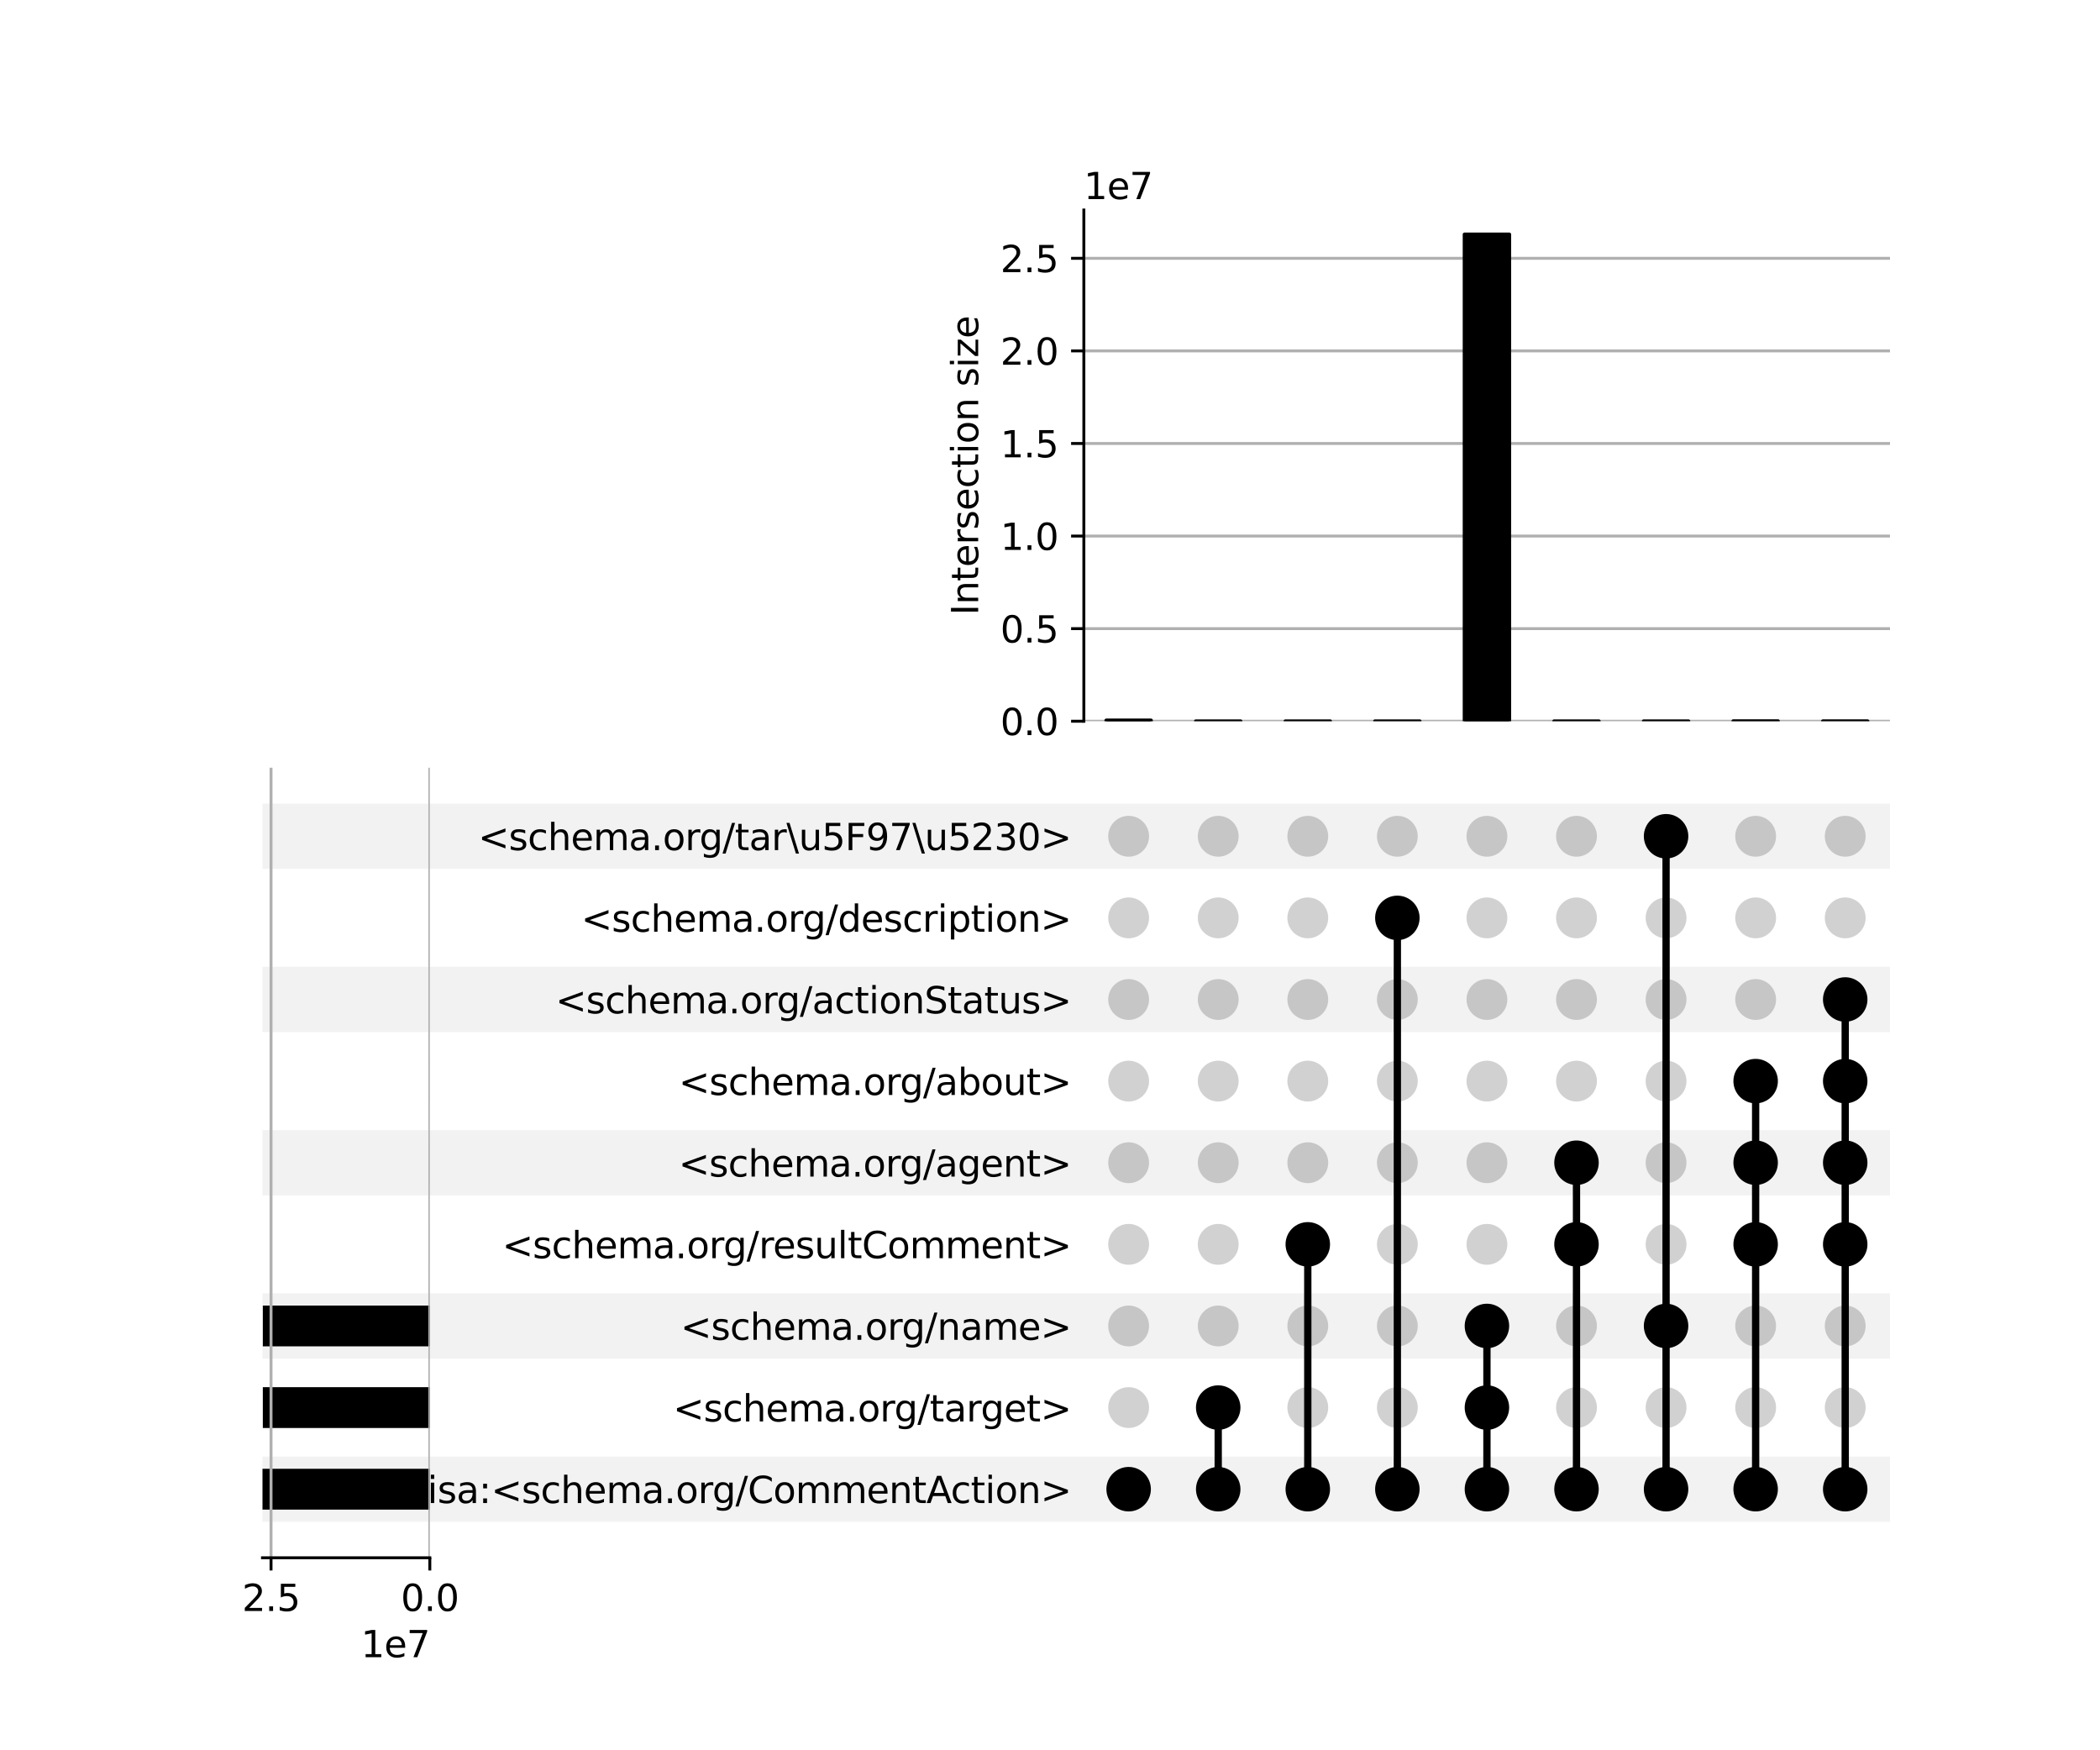 <?xml version="1.0" encoding="utf-8" standalone="no"?>
<!DOCTYPE svg PUBLIC "-//W3C//DTD SVG 1.1//EN"
  "http://www.w3.org/Graphics/SVG/1.1/DTD/svg11.dtd">
<svg xmlns:xlink="http://www.w3.org/1999/xlink" width="576pt" height="480pt" viewBox="0 0 576 480" xmlns="http://www.w3.org/2000/svg" version="1.1">
 <defs>
  <style type="text/css">*{stroke-linejoin: round; stroke-linecap: butt}</style>
 </defs>
 <g id="figure_1">
  <g id="patch_1">
   <path d="M 0 480 
L 576 480 
L 576 0 
L 0 0 
z
" style="fill: #ffffff"/>
  </g>
  <g id="axes_1">
   <g id="patch_2">
    <path d="M 72 417.352 
L 518.4 417.352 
L 518.4 399.446 
L 72 399.446 
z
" clip-path="url(#pc71309f0d3)" style="fill-opacity: 0.051"/>
   </g>
   <g id="patch_3">
    <path d="M 72 372.587 
L 518.4 372.587 
L 518.4 354.681 
L 72 354.681 
z
" clip-path="url(#pc71309f0d3)" style="fill-opacity: 0.051"/>
   </g>
   <g id="patch_4">
    <path d="M 72 327.822 
L 518.4 327.822 
L 518.4 309.916 
L 72 309.916 
z
" clip-path="url(#pc71309f0d3)" style="fill-opacity: 0.051"/>
   </g>
   <g id="patch_5">
    <path d="M 72 283.057 
L 518.4 283.057 
L 518.4 265.151 
L 72 265.151 
z
" clip-path="url(#pc71309f0d3)" style="fill-opacity: 0.051"/>
   </g>
   <g id="patch_6">
    <path d="M 72 238.292 
L 518.4 238.292 
L 518.4 220.386 
L 72 220.386 
z
" clip-path="url(#pc71309f0d3)" style="fill-opacity: 0.051"/>
   </g>
   <g id="matplotlib.axis_1"/>
   <g id="matplotlib.axis_2">
    <g id="ytick_1"/>
    <g id="ytick_2"/>
    <g id="ytick_3"/>
    <g id="ytick_4"/>
    <g id="ytick_5"/>
    <g id="ytick_6"/>
    <g id="ytick_7"/>
    <g id="ytick_8"/>
    <g id="ytick_9"/>
   </g>
  </g>
  <g id="axes_2">
   <g id="matplotlib.axis_3">
    <g id="ytick_10">
     <g id="line2d_1"/>
     <g id="text_1">
      <!-- isa:&lt;schema.org/CommentAction&gt; -->
      <g transform="translate(117.213 412.198) scale(0.1 -0.1)">
       <defs>
        <path id="DejaVuSans-69" d="M 603 3500 
L 1178 3500 
L 1178 0 
L 603 0 
L 603 3500 
z
M 603 4863 
L 1178 4863 
L 1178 4134 
L 603 4134 
L 603 4863 
z
" transform="scale(0.016)"/>
        <path id="DejaVuSans-73" d="M 2834 3397 
L 2834 2853 
Q 2591 2978 2328 3040 
Q 2066 3103 1784 3103 
Q 1356 3103 1142 2972 
Q 928 2841 928 2578 
Q 928 2378 1081 2264 
Q 1234 2150 1697 2047 
L 1894 2003 
Q 2506 1872 2764 1633 
Q 3022 1394 3022 966 
Q 3022 478 2636 193 
Q 2250 -91 1575 -91 
Q 1294 -91 989 -36 
Q 684 19 347 128 
L 347 722 
Q 666 556 975 473 
Q 1284 391 1588 391 
Q 1994 391 2212 530 
Q 2431 669 2431 922 
Q 2431 1156 2273 1281 
Q 2116 1406 1581 1522 
L 1381 1569 
Q 847 1681 609 1914 
Q 372 2147 372 2553 
Q 372 3047 722 3315 
Q 1072 3584 1716 3584 
Q 2034 3584 2315 3537 
Q 2597 3491 2834 3397 
z
" transform="scale(0.016)"/>
        <path id="DejaVuSans-61" d="M 2194 1759 
Q 1497 1759 1228 1600 
Q 959 1441 959 1056 
Q 959 750 1161 570 
Q 1363 391 1709 391 
Q 2188 391 2477 730 
Q 2766 1069 2766 1631 
L 2766 1759 
L 2194 1759 
z
M 3341 1997 
L 3341 0 
L 2766 0 
L 2766 531 
Q 2569 213 2275 61 
Q 1981 -91 1556 -91 
Q 1019 -91 701 211 
Q 384 513 384 1019 
Q 384 1609 779 1909 
Q 1175 2209 1959 2209 
L 2766 2209 
L 2766 2266 
Q 2766 2663 2505 2880 
Q 2244 3097 1772 3097 
Q 1472 3097 1187 3025 
Q 903 2953 641 2809 
L 641 3341 
Q 956 3463 1253 3523 
Q 1550 3584 1831 3584 
Q 2591 3584 2966 3190 
Q 3341 2797 3341 1997 
z
" transform="scale(0.016)"/>
        <path id="DejaVuSans-3a" d="M 750 794 
L 1409 794 
L 1409 0 
L 750 0 
L 750 794 
z
M 750 3309 
L 1409 3309 
L 1409 2516 
L 750 2516 
L 750 3309 
z
" transform="scale(0.016)"/>
        <path id="DejaVuSans-3c" d="M 4684 3150 
L 1459 2003 
L 4684 863 
L 4684 294 
L 678 1747 
L 678 2266 
L 4684 3719 
L 4684 3150 
z
" transform="scale(0.016)"/>
        <path id="DejaVuSans-63" d="M 3122 3366 
L 3122 2828 
Q 2878 2963 2633 3030 
Q 2388 3097 2138 3097 
Q 1578 3097 1268 2742 
Q 959 2388 959 1747 
Q 959 1106 1268 751 
Q 1578 397 2138 397 
Q 2388 397 2633 464 
Q 2878 531 3122 666 
L 3122 134 
Q 2881 22 2623 -34 
Q 2366 -91 2075 -91 
Q 1284 -91 818 406 
Q 353 903 353 1747 
Q 353 2603 823 3093 
Q 1294 3584 2113 3584 
Q 2378 3584 2631 3529 
Q 2884 3475 3122 3366 
z
" transform="scale(0.016)"/>
        <path id="DejaVuSans-68" d="M 3513 2113 
L 3513 0 
L 2938 0 
L 2938 2094 
Q 2938 2591 2744 2837 
Q 2550 3084 2163 3084 
Q 1697 3084 1428 2787 
Q 1159 2491 1159 1978 
L 1159 0 
L 581 0 
L 581 4863 
L 1159 4863 
L 1159 2956 
Q 1366 3272 1645 3428 
Q 1925 3584 2291 3584 
Q 2894 3584 3203 3211 
Q 3513 2838 3513 2113 
z
" transform="scale(0.016)"/>
        <path id="DejaVuSans-65" d="M 3597 1894 
L 3597 1613 
L 953 1613 
Q 991 1019 1311 708 
Q 1631 397 2203 397 
Q 2534 397 2845 478 
Q 3156 559 3463 722 
L 3463 178 
Q 3153 47 2828 -22 
Q 2503 -91 2169 -91 
Q 1331 -91 842 396 
Q 353 884 353 1716 
Q 353 2575 817 3079 
Q 1281 3584 2069 3584 
Q 2775 3584 3186 3129 
Q 3597 2675 3597 1894 
z
M 3022 2063 
Q 3016 2534 2758 2815 
Q 2500 3097 2075 3097 
Q 1594 3097 1305 2825 
Q 1016 2553 972 2059 
L 3022 2063 
z
" transform="scale(0.016)"/>
        <path id="DejaVuSans-6d" d="M 3328 2828 
Q 3544 3216 3844 3400 
Q 4144 3584 4550 3584 
Q 5097 3584 5394 3201 
Q 5691 2819 5691 2113 
L 5691 0 
L 5113 0 
L 5113 2094 
Q 5113 2597 4934 2840 
Q 4756 3084 4391 3084 
Q 3944 3084 3684 2787 
Q 3425 2491 3425 1978 
L 3425 0 
L 2847 0 
L 2847 2094 
Q 2847 2600 2669 2842 
Q 2491 3084 2119 3084 
Q 1678 3084 1418 2786 
Q 1159 2488 1159 1978 
L 1159 0 
L 581 0 
L 581 3500 
L 1159 3500 
L 1159 2956 
Q 1356 3278 1631 3431 
Q 1906 3584 2284 3584 
Q 2666 3584 2933 3390 
Q 3200 3197 3328 2828 
z
" transform="scale(0.016)"/>
        <path id="DejaVuSans-2e" d="M 684 794 
L 1344 794 
L 1344 0 
L 684 0 
L 684 794 
z
" transform="scale(0.016)"/>
        <path id="DejaVuSans-6f" d="M 1959 3097 
Q 1497 3097 1228 2736 
Q 959 2375 959 1747 
Q 959 1119 1226 758 
Q 1494 397 1959 397 
Q 2419 397 2687 759 
Q 2956 1122 2956 1747 
Q 2956 2369 2687 2733 
Q 2419 3097 1959 3097 
z
M 1959 3584 
Q 2709 3584 3137 3096 
Q 3566 2609 3566 1747 
Q 3566 888 3137 398 
Q 2709 -91 1959 -91 
Q 1206 -91 779 398 
Q 353 888 353 1747 
Q 353 2609 779 3096 
Q 1206 3584 1959 3584 
z
" transform="scale(0.016)"/>
        <path id="DejaVuSans-72" d="M 2631 2963 
Q 2534 3019 2420 3045 
Q 2306 3072 2169 3072 
Q 1681 3072 1420 2755 
Q 1159 2438 1159 1844 
L 1159 0 
L 581 0 
L 581 3500 
L 1159 3500 
L 1159 2956 
Q 1341 3275 1631 3429 
Q 1922 3584 2338 3584 
Q 2397 3584 2469 3576 
Q 2541 3569 2628 3553 
L 2631 2963 
z
" transform="scale(0.016)"/>
        <path id="DejaVuSans-67" d="M 2906 1791 
Q 2906 2416 2648 2759 
Q 2391 3103 1925 3103 
Q 1463 3103 1205 2759 
Q 947 2416 947 1791 
Q 947 1169 1205 825 
Q 1463 481 1925 481 
Q 2391 481 2648 825 
Q 2906 1169 2906 1791 
z
M 3481 434 
Q 3481 -459 3084 -895 
Q 2688 -1331 1869 -1331 
Q 1566 -1331 1297 -1286 
Q 1028 -1241 775 -1147 
L 775 -588 
Q 1028 -725 1275 -790 
Q 1522 -856 1778 -856 
Q 2344 -856 2625 -561 
Q 2906 -266 2906 331 
L 2906 616 
Q 2728 306 2450 153 
Q 2172 0 1784 0 
Q 1141 0 747 490 
Q 353 981 353 1791 
Q 353 2603 747 3093 
Q 1141 3584 1784 3584 
Q 2172 3584 2450 3431 
Q 2728 3278 2906 2969 
L 2906 3500 
L 3481 3500 
L 3481 434 
z
" transform="scale(0.016)"/>
        <path id="DejaVuSans-2f" d="M 1625 4666 
L 2156 4666 
L 531 -594 
L 0 -594 
L 1625 4666 
z
" transform="scale(0.016)"/>
        <path id="DejaVuSans-43" d="M 4122 4306 
L 4122 3641 
Q 3803 3938 3442 4084 
Q 3081 4231 2675 4231 
Q 1875 4231 1450 3742 
Q 1025 3253 1025 2328 
Q 1025 1406 1450 917 
Q 1875 428 2675 428 
Q 3081 428 3442 575 
Q 3803 722 4122 1019 
L 4122 359 
Q 3791 134 3420 21 
Q 3050 -91 2638 -91 
Q 1578 -91 968 557 
Q 359 1206 359 2328 
Q 359 3453 968 4101 
Q 1578 4750 2638 4750 
Q 3056 4750 3426 4639 
Q 3797 4528 4122 4306 
z
" transform="scale(0.016)"/>
        <path id="DejaVuSans-6e" d="M 3513 2113 
L 3513 0 
L 2938 0 
L 2938 2094 
Q 2938 2591 2744 2837 
Q 2550 3084 2163 3084 
Q 1697 3084 1428 2787 
Q 1159 2491 1159 1978 
L 1159 0 
L 581 0 
L 581 3500 
L 1159 3500 
L 1159 2956 
Q 1366 3272 1645 3428 
Q 1925 3584 2291 3584 
Q 2894 3584 3203 3211 
Q 3513 2838 3513 2113 
z
" transform="scale(0.016)"/>
        <path id="DejaVuSans-74" d="M 1172 4494 
L 1172 3500 
L 2356 3500 
L 2356 3053 
L 1172 3053 
L 1172 1153 
Q 1172 725 1289 603 
Q 1406 481 1766 481 
L 2356 481 
L 2356 0 
L 1766 0 
Q 1100 0 847 248 
Q 594 497 594 1153 
L 594 3053 
L 172 3053 
L 172 3500 
L 594 3500 
L 594 4494 
L 1172 4494 
z
" transform="scale(0.016)"/>
        <path id="DejaVuSans-41" d="M 2188 4044 
L 1331 1722 
L 3047 1722 
L 2188 4044 
z
M 1831 4666 
L 2547 4666 
L 4325 0 
L 3669 0 
L 3244 1197 
L 1141 1197 
L 716 0 
L 50 0 
L 1831 4666 
z
" transform="scale(0.016)"/>
        <path id="DejaVuSans-3e" d="M 678 3150 
L 678 3719 
L 4684 2266 
L 4684 1747 
L 678 294 
L 678 863 
L 3897 2003 
L 678 3150 
z
" transform="scale(0.016)"/>
       </defs>
       <use xlink:href="#DejaVuSans-69"/>
       <use xlink:href="#DejaVuSans-73" x="27.783"/>
       <use xlink:href="#DejaVuSans-61" x="79.883"/>
       <use xlink:href="#DejaVuSans-3a" x="141.162"/>
       <use xlink:href="#DejaVuSans-3c" x="174.854"/>
       <use xlink:href="#DejaVuSans-73" x="258.643"/>
       <use xlink:href="#DejaVuSans-63" x="310.742"/>
       <use xlink:href="#DejaVuSans-68" x="365.723"/>
       <use xlink:href="#DejaVuSans-65" x="429.102"/>
       <use xlink:href="#DejaVuSans-6d" x="490.625"/>
       <use xlink:href="#DejaVuSans-61" x="588.037"/>
       <use xlink:href="#DejaVuSans-2e" x="649.316"/>
       <use xlink:href="#DejaVuSans-6f" x="681.104"/>
       <use xlink:href="#DejaVuSans-72" x="742.285"/>
       <use xlink:href="#DejaVuSans-67" x="781.648"/>
       <use xlink:href="#DejaVuSans-2f" x="845.125"/>
       <use xlink:href="#DejaVuSans-43" x="878.816"/>
       <use xlink:href="#DejaVuSans-6f" x="948.641"/>
       <use xlink:href="#DejaVuSans-6d" x="1009.822"/>
       <use xlink:href="#DejaVuSans-6d" x="1107.234"/>
       <use xlink:href="#DejaVuSans-65" x="1204.646"/>
       <use xlink:href="#DejaVuSans-6e" x="1266.17"/>
       <use xlink:href="#DejaVuSans-74" x="1329.549"/>
       <use xlink:href="#DejaVuSans-41" x="1368.758"/>
       <use xlink:href="#DejaVuSans-63" x="1435.416"/>
       <use xlink:href="#DejaVuSans-74" x="1490.396"/>
       <use xlink:href="#DejaVuSans-69" x="1529.605"/>
       <use xlink:href="#DejaVuSans-6f" x="1557.389"/>
       <use xlink:href="#DejaVuSans-6e" x="1618.57"/>
       <use xlink:href="#DejaVuSans-3e" x="1681.949"/>
      </g>
     </g>
    </g>
    <g id="ytick_11">
     <g id="line2d_2"/>
     <g id="text_2">
      <!-- &lt;schema.org/target&gt; -->
      <g transform="translate(184.603 389.816) scale(0.1 -0.1)">
       <use xlink:href="#DejaVuSans-3c"/>
       <use xlink:href="#DejaVuSans-73" x="83.789"/>
       <use xlink:href="#DejaVuSans-63" x="135.889"/>
       <use xlink:href="#DejaVuSans-68" x="190.869"/>
       <use xlink:href="#DejaVuSans-65" x="254.248"/>
       <use xlink:href="#DejaVuSans-6d" x="315.771"/>
       <use xlink:href="#DejaVuSans-61" x="413.184"/>
       <use xlink:href="#DejaVuSans-2e" x="474.463"/>
       <use xlink:href="#DejaVuSans-6f" x="506.25"/>
       <use xlink:href="#DejaVuSans-72" x="567.432"/>
       <use xlink:href="#DejaVuSans-67" x="606.795"/>
       <use xlink:href="#DejaVuSans-2f" x="670.271"/>
       <use xlink:href="#DejaVuSans-74" x="703.963"/>
       <use xlink:href="#DejaVuSans-61" x="743.172"/>
       <use xlink:href="#DejaVuSans-72" x="804.451"/>
       <use xlink:href="#DejaVuSans-67" x="843.814"/>
       <use xlink:href="#DejaVuSans-65" x="907.291"/>
       <use xlink:href="#DejaVuSans-74" x="968.814"/>
       <use xlink:href="#DejaVuSans-3e" x="1008.023"/>
      </g>
     </g>
    </g>
    <g id="ytick_12">
     <g id="line2d_3"/>
     <g id="text_3">
      <!-- &lt;schema.org/name&gt; -->
      <g transform="translate(186.65 367.433) scale(0.1 -0.1)">
       <use xlink:href="#DejaVuSans-3c"/>
       <use xlink:href="#DejaVuSans-73" x="83.789"/>
       <use xlink:href="#DejaVuSans-63" x="135.889"/>
       <use xlink:href="#DejaVuSans-68" x="190.869"/>
       <use xlink:href="#DejaVuSans-65" x="254.248"/>
       <use xlink:href="#DejaVuSans-6d" x="315.771"/>
       <use xlink:href="#DejaVuSans-61" x="413.184"/>
       <use xlink:href="#DejaVuSans-2e" x="474.463"/>
       <use xlink:href="#DejaVuSans-6f" x="506.25"/>
       <use xlink:href="#DejaVuSans-72" x="567.432"/>
       <use xlink:href="#DejaVuSans-67" x="606.795"/>
       <use xlink:href="#DejaVuSans-2f" x="670.271"/>
       <use xlink:href="#DejaVuSans-6e" x="703.963"/>
       <use xlink:href="#DejaVuSans-61" x="767.342"/>
       <use xlink:href="#DejaVuSans-6d" x="828.621"/>
       <use xlink:href="#DejaVuSans-65" x="926.033"/>
       <use xlink:href="#DejaVuSans-3e" x="987.557"/>
      </g>
     </g>
    </g>
    <g id="ytick_13">
     <g id="line2d_4"/>
     <g id="text_4">
      <!-- &lt;schema.org/resultComment&gt; -->
      <g transform="translate(137.731 345.051) scale(0.1 -0.1)">
       <defs>
        <path id="DejaVuSans-75" d="M 544 1381 
L 544 3500 
L 1119 3500 
L 1119 1403 
Q 1119 906 1312 657 
Q 1506 409 1894 409 
Q 2359 409 2629 706 
Q 2900 1003 2900 1516 
L 2900 3500 
L 3475 3500 
L 3475 0 
L 2900 0 
L 2900 538 
Q 2691 219 2414 64 
Q 2138 -91 1772 -91 
Q 1169 -91 856 284 
Q 544 659 544 1381 
z
M 1991 3584 
L 1991 3584 
z
" transform="scale(0.016)"/>
        <path id="DejaVuSans-6c" d="M 603 4863 
L 1178 4863 
L 1178 0 
L 603 0 
L 603 4863 
z
" transform="scale(0.016)"/>
       </defs>
       <use xlink:href="#DejaVuSans-3c"/>
       <use xlink:href="#DejaVuSans-73" x="83.789"/>
       <use xlink:href="#DejaVuSans-63" x="135.889"/>
       <use xlink:href="#DejaVuSans-68" x="190.869"/>
       <use xlink:href="#DejaVuSans-65" x="254.248"/>
       <use xlink:href="#DejaVuSans-6d" x="315.771"/>
       <use xlink:href="#DejaVuSans-61" x="413.184"/>
       <use xlink:href="#DejaVuSans-2e" x="474.463"/>
       <use xlink:href="#DejaVuSans-6f" x="506.25"/>
       <use xlink:href="#DejaVuSans-72" x="567.432"/>
       <use xlink:href="#DejaVuSans-67" x="606.795"/>
       <use xlink:href="#DejaVuSans-2f" x="670.271"/>
       <use xlink:href="#DejaVuSans-72" x="703.963"/>
       <use xlink:href="#DejaVuSans-65" x="742.826"/>
       <use xlink:href="#DejaVuSans-73" x="804.35"/>
       <use xlink:href="#DejaVuSans-75" x="856.449"/>
       <use xlink:href="#DejaVuSans-6c" x="919.828"/>
       <use xlink:href="#DejaVuSans-74" x="947.611"/>
       <use xlink:href="#DejaVuSans-43" x="986.82"/>
       <use xlink:href="#DejaVuSans-6f" x="1056.645"/>
       <use xlink:href="#DejaVuSans-6d" x="1117.826"/>
       <use xlink:href="#DejaVuSans-6d" x="1215.238"/>
       <use xlink:href="#DejaVuSans-65" x="1312.65"/>
       <use xlink:href="#DejaVuSans-6e" x="1374.174"/>
       <use xlink:href="#DejaVuSans-74" x="1437.553"/>
       <use xlink:href="#DejaVuSans-3e" x="1476.762"/>
      </g>
     </g>
    </g>
    <g id="ytick_14">
     <g id="line2d_5"/>
     <g id="text_5">
      <!-- &lt;schema.org/agent&gt; -->
      <g transform="translate(186.122 322.668) scale(0.1 -0.1)">
       <use xlink:href="#DejaVuSans-3c"/>
       <use xlink:href="#DejaVuSans-73" x="83.789"/>
       <use xlink:href="#DejaVuSans-63" x="135.889"/>
       <use xlink:href="#DejaVuSans-68" x="190.869"/>
       <use xlink:href="#DejaVuSans-65" x="254.248"/>
       <use xlink:href="#DejaVuSans-6d" x="315.771"/>
       <use xlink:href="#DejaVuSans-61" x="413.184"/>
       <use xlink:href="#DejaVuSans-2e" x="474.463"/>
       <use xlink:href="#DejaVuSans-6f" x="506.25"/>
       <use xlink:href="#DejaVuSans-72" x="567.432"/>
       <use xlink:href="#DejaVuSans-67" x="606.795"/>
       <use xlink:href="#DejaVuSans-2f" x="670.271"/>
       <use xlink:href="#DejaVuSans-61" x="703.963"/>
       <use xlink:href="#DejaVuSans-67" x="765.242"/>
       <use xlink:href="#DejaVuSans-65" x="828.719"/>
       <use xlink:href="#DejaVuSans-6e" x="890.242"/>
       <use xlink:href="#DejaVuSans-74" x="953.621"/>
       <use xlink:href="#DejaVuSans-3e" x="992.83"/>
      </g>
     </g>
    </g>
    <g id="ytick_15">
     <g id="line2d_6"/>
     <g id="text_6">
      <!-- &lt;schema.org/about&gt; -->
      <g transform="translate(186.156 300.286) scale(0.1 -0.1)">
       <defs>
        <path id="DejaVuSans-62" d="M 3116 1747 
Q 3116 2381 2855 2742 
Q 2594 3103 2138 3103 
Q 1681 3103 1420 2742 
Q 1159 2381 1159 1747 
Q 1159 1113 1420 752 
Q 1681 391 2138 391 
Q 2594 391 2855 752 
Q 3116 1113 3116 1747 
z
M 1159 2969 
Q 1341 3281 1617 3432 
Q 1894 3584 2278 3584 
Q 2916 3584 3314 3078 
Q 3713 2572 3713 1747 
Q 3713 922 3314 415 
Q 2916 -91 2278 -91 
Q 1894 -91 1617 61 
Q 1341 213 1159 525 
L 1159 0 
L 581 0 
L 581 4863 
L 1159 4863 
L 1159 2969 
z
" transform="scale(0.016)"/>
       </defs>
       <use xlink:href="#DejaVuSans-3c"/>
       <use xlink:href="#DejaVuSans-73" x="83.789"/>
       <use xlink:href="#DejaVuSans-63" x="135.889"/>
       <use xlink:href="#DejaVuSans-68" x="190.869"/>
       <use xlink:href="#DejaVuSans-65" x="254.248"/>
       <use xlink:href="#DejaVuSans-6d" x="315.771"/>
       <use xlink:href="#DejaVuSans-61" x="413.184"/>
       <use xlink:href="#DejaVuSans-2e" x="474.463"/>
       <use xlink:href="#DejaVuSans-6f" x="506.25"/>
       <use xlink:href="#DejaVuSans-72" x="567.432"/>
       <use xlink:href="#DejaVuSans-67" x="606.795"/>
       <use xlink:href="#DejaVuSans-2f" x="670.271"/>
       <use xlink:href="#DejaVuSans-61" x="703.963"/>
       <use xlink:href="#DejaVuSans-62" x="765.242"/>
       <use xlink:href="#DejaVuSans-6f" x="828.719"/>
       <use xlink:href="#DejaVuSans-75" x="889.9"/>
       <use xlink:href="#DejaVuSans-74" x="953.279"/>
       <use xlink:href="#DejaVuSans-3e" x="992.488"/>
      </g>
     </g>
    </g>
    <g id="ytick_16">
     <g id="line2d_7"/>
     <g id="text_7">
      <!-- &lt;schema.org/actionStatus&gt; -->
      <g transform="translate(152.364 277.903) scale(0.1 -0.1)">
       <defs>
        <path id="DejaVuSans-53" d="M 3425 4513 
L 3425 3897 
Q 3066 4069 2747 4153 
Q 2428 4238 2131 4238 
Q 1616 4238 1336 4038 
Q 1056 3838 1056 3469 
Q 1056 3159 1242 3001 
Q 1428 2844 1947 2747 
L 2328 2669 
Q 3034 2534 3370 2195 
Q 3706 1856 3706 1288 
Q 3706 609 3251 259 
Q 2797 -91 1919 -91 
Q 1588 -91 1214 -16 
Q 841 59 441 206 
L 441 856 
Q 825 641 1194 531 
Q 1563 422 1919 422 
Q 2459 422 2753 634 
Q 3047 847 3047 1241 
Q 3047 1584 2836 1778 
Q 2625 1972 2144 2069 
L 1759 2144 
Q 1053 2284 737 2584 
Q 422 2884 422 3419 
Q 422 4038 858 4394 
Q 1294 4750 2059 4750 
Q 2388 4750 2728 4690 
Q 3069 4631 3425 4513 
z
" transform="scale(0.016)"/>
       </defs>
       <use xlink:href="#DejaVuSans-3c"/>
       <use xlink:href="#DejaVuSans-73" x="83.789"/>
       <use xlink:href="#DejaVuSans-63" x="135.889"/>
       <use xlink:href="#DejaVuSans-68" x="190.869"/>
       <use xlink:href="#DejaVuSans-65" x="254.248"/>
       <use xlink:href="#DejaVuSans-6d" x="315.771"/>
       <use xlink:href="#DejaVuSans-61" x="413.184"/>
       <use xlink:href="#DejaVuSans-2e" x="474.463"/>
       <use xlink:href="#DejaVuSans-6f" x="506.25"/>
       <use xlink:href="#DejaVuSans-72" x="567.432"/>
       <use xlink:href="#DejaVuSans-67" x="606.795"/>
       <use xlink:href="#DejaVuSans-2f" x="670.271"/>
       <use xlink:href="#DejaVuSans-61" x="703.963"/>
       <use xlink:href="#DejaVuSans-63" x="765.242"/>
       <use xlink:href="#DejaVuSans-74" x="820.223"/>
       <use xlink:href="#DejaVuSans-69" x="859.432"/>
       <use xlink:href="#DejaVuSans-6f" x="887.215"/>
       <use xlink:href="#DejaVuSans-6e" x="948.396"/>
       <use xlink:href="#DejaVuSans-53" x="1011.775"/>
       <use xlink:href="#DejaVuSans-74" x="1075.252"/>
       <use xlink:href="#DejaVuSans-61" x="1114.461"/>
       <use xlink:href="#DejaVuSans-74" x="1175.74"/>
       <use xlink:href="#DejaVuSans-75" x="1214.949"/>
       <use xlink:href="#DejaVuSans-73" x="1278.328"/>
       <use xlink:href="#DejaVuSans-3e" x="1330.428"/>
      </g>
     </g>
    </g>
    <g id="ytick_17">
     <g id="line2d_8"/>
     <g id="text_8">
      <!-- &lt;schema.org/description&gt; -->
      <g transform="translate(159.408 255.521) scale(0.1 -0.1)">
       <defs>
        <path id="DejaVuSans-64" d="M 2906 2969 
L 2906 4863 
L 3481 4863 
L 3481 0 
L 2906 0 
L 2906 525 
Q 2725 213 2448 61 
Q 2172 -91 1784 -91 
Q 1150 -91 751 415 
Q 353 922 353 1747 
Q 353 2572 751 3078 
Q 1150 3584 1784 3584 
Q 2172 3584 2448 3432 
Q 2725 3281 2906 2969 
z
M 947 1747 
Q 947 1113 1208 752 
Q 1469 391 1925 391 
Q 2381 391 2643 752 
Q 2906 1113 2906 1747 
Q 2906 2381 2643 2742 
Q 2381 3103 1925 3103 
Q 1469 3103 1208 2742 
Q 947 2381 947 1747 
z
" transform="scale(0.016)"/>
        <path id="DejaVuSans-70" d="M 1159 525 
L 1159 -1331 
L 581 -1331 
L 581 3500 
L 1159 3500 
L 1159 2969 
Q 1341 3281 1617 3432 
Q 1894 3584 2278 3584 
Q 2916 3584 3314 3078 
Q 3713 2572 3713 1747 
Q 3713 922 3314 415 
Q 2916 -91 2278 -91 
Q 1894 -91 1617 61 
Q 1341 213 1159 525 
z
M 3116 1747 
Q 3116 2381 2855 2742 
Q 2594 3103 2138 3103 
Q 1681 3103 1420 2742 
Q 1159 2381 1159 1747 
Q 1159 1113 1420 752 
Q 1681 391 2138 391 
Q 2594 391 2855 752 
Q 3116 1113 3116 1747 
z
" transform="scale(0.016)"/>
       </defs>
       <use xlink:href="#DejaVuSans-3c"/>
       <use xlink:href="#DejaVuSans-73" x="83.789"/>
       <use xlink:href="#DejaVuSans-63" x="135.889"/>
       <use xlink:href="#DejaVuSans-68" x="190.869"/>
       <use xlink:href="#DejaVuSans-65" x="254.248"/>
       <use xlink:href="#DejaVuSans-6d" x="315.771"/>
       <use xlink:href="#DejaVuSans-61" x="413.184"/>
       <use xlink:href="#DejaVuSans-2e" x="474.463"/>
       <use xlink:href="#DejaVuSans-6f" x="506.25"/>
       <use xlink:href="#DejaVuSans-72" x="567.432"/>
       <use xlink:href="#DejaVuSans-67" x="606.795"/>
       <use xlink:href="#DejaVuSans-2f" x="670.271"/>
       <use xlink:href="#DejaVuSans-64" x="703.963"/>
       <use xlink:href="#DejaVuSans-65" x="767.439"/>
       <use xlink:href="#DejaVuSans-73" x="828.963"/>
       <use xlink:href="#DejaVuSans-63" x="881.062"/>
       <use xlink:href="#DejaVuSans-72" x="936.043"/>
       <use xlink:href="#DejaVuSans-69" x="977.156"/>
       <use xlink:href="#DejaVuSans-70" x="1004.939"/>
       <use xlink:href="#DejaVuSans-74" x="1068.416"/>
       <use xlink:href="#DejaVuSans-69" x="1107.625"/>
       <use xlink:href="#DejaVuSans-6f" x="1135.408"/>
       <use xlink:href="#DejaVuSans-6e" x="1196.59"/>
       <use xlink:href="#DejaVuSans-3e" x="1259.969"/>
      </g>
     </g>
    </g>
    <g id="ytick_18">
     <g id="line2d_9"/>
     <g id="text_9">
      <!-- &lt;schema.org/tar\u5F97\u5230&gt; -->
      <g transform="translate(131.148 233.138) scale(0.1 -0.1)">
       <defs>
        <path id="DejaVuSans-5c" d="M 531 4666 
L 2156 -594 
L 1625 -594 
L 0 4666 
L 531 4666 
z
" transform="scale(0.016)"/>
        <path id="DejaVuSans-35" d="M 691 4666 
L 3169 4666 
L 3169 4134 
L 1269 4134 
L 1269 2991 
Q 1406 3038 1543 3061 
Q 1681 3084 1819 3084 
Q 2600 3084 3056 2656 
Q 3513 2228 3513 1497 
Q 3513 744 3044 326 
Q 2575 -91 1722 -91 
Q 1428 -91 1123 -41 
Q 819 9 494 109 
L 494 744 
Q 775 591 1075 516 
Q 1375 441 1709 441 
Q 2250 441 2565 725 
Q 2881 1009 2881 1497 
Q 2881 1984 2565 2268 
Q 2250 2553 1709 2553 
Q 1456 2553 1204 2497 
Q 953 2441 691 2322 
L 691 4666 
z
" transform="scale(0.016)"/>
        <path id="DejaVuSans-46" d="M 628 4666 
L 3309 4666 
L 3309 4134 
L 1259 4134 
L 1259 2759 
L 3109 2759 
L 3109 2228 
L 1259 2228 
L 1259 0 
L 628 0 
L 628 4666 
z
" transform="scale(0.016)"/>
        <path id="DejaVuSans-39" d="M 703 97 
L 703 672 
Q 941 559 1184 500 
Q 1428 441 1663 441 
Q 2288 441 2617 861 
Q 2947 1281 2994 2138 
Q 2813 1869 2534 1725 
Q 2256 1581 1919 1581 
Q 1219 1581 811 2004 
Q 403 2428 403 3163 
Q 403 3881 828 4315 
Q 1253 4750 1959 4750 
Q 2769 4750 3195 4129 
Q 3622 3509 3622 2328 
Q 3622 1225 3098 567 
Q 2575 -91 1691 -91 
Q 1453 -91 1209 -44 
Q 966 3 703 97 
z
M 1959 2075 
Q 2384 2075 2632 2365 
Q 2881 2656 2881 3163 
Q 2881 3666 2632 3958 
Q 2384 4250 1959 4250 
Q 1534 4250 1286 3958 
Q 1038 3666 1038 3163 
Q 1038 2656 1286 2365 
Q 1534 2075 1959 2075 
z
" transform="scale(0.016)"/>
        <path id="DejaVuSans-37" d="M 525 4666 
L 3525 4666 
L 3525 4397 
L 1831 0 
L 1172 0 
L 2766 4134 
L 525 4134 
L 525 4666 
z
" transform="scale(0.016)"/>
        <path id="DejaVuSans-32" d="M 1228 531 
L 3431 531 
L 3431 0 
L 469 0 
L 469 531 
Q 828 903 1448 1529 
Q 2069 2156 2228 2338 
Q 2531 2678 2651 2914 
Q 2772 3150 2772 3378 
Q 2772 3750 2511 3984 
Q 2250 4219 1831 4219 
Q 1534 4219 1204 4116 
Q 875 4013 500 3803 
L 500 4441 
Q 881 4594 1212 4672 
Q 1544 4750 1819 4750 
Q 2544 4750 2975 4387 
Q 3406 4025 3406 3419 
Q 3406 3131 3298 2873 
Q 3191 2616 2906 2266 
Q 2828 2175 2409 1742 
Q 1991 1309 1228 531 
z
" transform="scale(0.016)"/>
        <path id="DejaVuSans-33" d="M 2597 2516 
Q 3050 2419 3304 2112 
Q 3559 1806 3559 1356 
Q 3559 666 3084 287 
Q 2609 -91 1734 -91 
Q 1441 -91 1130 -33 
Q 819 25 488 141 
L 488 750 
Q 750 597 1062 519 
Q 1375 441 1716 441 
Q 2309 441 2620 675 
Q 2931 909 2931 1356 
Q 2931 1769 2642 2001 
Q 2353 2234 1838 2234 
L 1294 2234 
L 1294 2753 
L 1863 2753 
Q 2328 2753 2575 2939 
Q 2822 3125 2822 3475 
Q 2822 3834 2567 4026 
Q 2313 4219 1838 4219 
Q 1578 4219 1281 4162 
Q 984 4106 628 3988 
L 628 4550 
Q 988 4650 1302 4700 
Q 1616 4750 1894 4750 
Q 2613 4750 3031 4423 
Q 3450 4097 3450 3541 
Q 3450 3153 3228 2886 
Q 3006 2619 2597 2516 
z
" transform="scale(0.016)"/>
        <path id="DejaVuSans-30" d="M 2034 4250 
Q 1547 4250 1301 3770 
Q 1056 3291 1056 2328 
Q 1056 1369 1301 889 
Q 1547 409 2034 409 
Q 2525 409 2770 889 
Q 3016 1369 3016 2328 
Q 3016 3291 2770 3770 
Q 2525 4250 2034 4250 
z
M 2034 4750 
Q 2819 4750 3233 4129 
Q 3647 3509 3647 2328 
Q 3647 1150 3233 529 
Q 2819 -91 2034 -91 
Q 1250 -91 836 529 
Q 422 1150 422 2328 
Q 422 3509 836 4129 
Q 1250 4750 2034 4750 
z
" transform="scale(0.016)"/>
       </defs>
       <use xlink:href="#DejaVuSans-3c"/>
       <use xlink:href="#DejaVuSans-73" x="83.789"/>
       <use xlink:href="#DejaVuSans-63" x="135.889"/>
       <use xlink:href="#DejaVuSans-68" x="190.869"/>
       <use xlink:href="#DejaVuSans-65" x="254.248"/>
       <use xlink:href="#DejaVuSans-6d" x="315.771"/>
       <use xlink:href="#DejaVuSans-61" x="413.184"/>
       <use xlink:href="#DejaVuSans-2e" x="474.463"/>
       <use xlink:href="#DejaVuSans-6f" x="506.25"/>
       <use xlink:href="#DejaVuSans-72" x="567.432"/>
       <use xlink:href="#DejaVuSans-67" x="606.795"/>
       <use xlink:href="#DejaVuSans-2f" x="670.271"/>
       <use xlink:href="#DejaVuSans-74" x="703.963"/>
       <use xlink:href="#DejaVuSans-61" x="743.172"/>
       <use xlink:href="#DejaVuSans-72" x="804.451"/>
       <use xlink:href="#DejaVuSans-5c" x="845.564"/>
       <use xlink:href="#DejaVuSans-75" x="879.256"/>
       <use xlink:href="#DejaVuSans-35" x="942.635"/>
       <use xlink:href="#DejaVuSans-46" x="1006.258"/>
       <use xlink:href="#DejaVuSans-39" x="1063.777"/>
       <use xlink:href="#DejaVuSans-37" x="1127.4"/>
       <use xlink:href="#DejaVuSans-5c" x="1191.023"/>
       <use xlink:href="#DejaVuSans-75" x="1224.715"/>
       <use xlink:href="#DejaVuSans-35" x="1288.094"/>
       <use xlink:href="#DejaVuSans-32" x="1351.717"/>
       <use xlink:href="#DejaVuSans-33" x="1415.34"/>
       <use xlink:href="#DejaVuSans-30" x="1478.963"/>
       <use xlink:href="#DejaVuSans-3e" x="1542.586"/>
      </g>
     </g>
    </g>
   </g>
   <g id="LineCollection_1">
    <path d="M 309.57 408.399 
L 309.57 408.399 
" clip-path="url(#p9d427395bb)" style="fill: none; stroke: #000000; stroke-width: 2"/>
    <path d="M 334.138 408.399 
L 334.138 386.016 
" clip-path="url(#p9d427395bb)" style="fill: none; stroke: #000000; stroke-width: 2"/>
    <path d="M 358.707 408.399 
L 358.707 341.251 
" clip-path="url(#p9d427395bb)" style="fill: none; stroke: #000000; stroke-width: 2"/>
    <path d="M 383.275 408.399 
L 383.275 251.722 
" clip-path="url(#p9d427395bb)" style="fill: none; stroke: #000000; stroke-width: 2"/>
    <path d="M 407.843 408.399 
L 407.843 363.634 
" clip-path="url(#p9d427395bb)" style="fill: none; stroke: #000000; stroke-width: 2"/>
    <path d="M 432.411 408.399 
L 432.411 318.869 
" clip-path="url(#p9d427395bb)" style="fill: none; stroke: #000000; stroke-width: 2"/>
    <path d="M 456.979 408.399 
L 456.979 229.339 
" clip-path="url(#p9d427395bb)" style="fill: none; stroke: #000000; stroke-width: 2"/>
    <path d="M 481.548 408.399 
L 481.548 296.487 
" clip-path="url(#p9d427395bb)" style="fill: none; stroke: #000000; stroke-width: 2"/>
    <path d="M 506.116 408.399 
L 506.116 274.104 
" clip-path="url(#p9d427395bb)" style="fill: none; stroke: #000000; stroke-width: 2"/>
   </g>
   <g id="PathCollection_1">
    <defs>
     <path id="C0_0_062785a9ba" d="M 0 5.6 
C 1.485 5.6 2.91 5.01 3.96 3.96 
C 5.01 2.91 5.6 1.485 5.6 -0 
C 5.6 -1.485 5.01 -2.91 3.96 -3.96 
C 2.91 -5.01 1.485 -5.6 0 -5.6 
C -1.485 -5.6 -2.91 -5.01 -3.96 -3.96 
C -5.01 -2.91 -5.6 -1.485 -5.6 0 
C -5.6 1.485 -5.01 2.91 -3.96 3.96 
C -2.91 5.01 -1.485 5.6 0 5.6 
z
"/>
    </defs>
    <g clip-path="url(#p9d427395bb)">
     <use xlink:href="#C0_0_062785a9ba" x="309.57" y="408.399" style="stroke: #000000"/>
    </g>
    <g clip-path="url(#p9d427395bb)">
     <use xlink:href="#C0_0_062785a9ba" x="309.57" y="386.016" style="fill-opacity: 0.18"/>
    </g>
    <g clip-path="url(#p9d427395bb)">
     <use xlink:href="#C0_0_062785a9ba" x="309.57" y="363.634" style="fill-opacity: 0.18"/>
    </g>
    <g clip-path="url(#p9d427395bb)">
     <use xlink:href="#C0_0_062785a9ba" x="309.57" y="341.251" style="fill-opacity: 0.18"/>
    </g>
    <g clip-path="url(#p9d427395bb)">
     <use xlink:href="#C0_0_062785a9ba" x="309.57" y="318.869" style="fill-opacity: 0.18"/>
    </g>
    <g clip-path="url(#p9d427395bb)">
     <use xlink:href="#C0_0_062785a9ba" x="309.57" y="296.487" style="fill-opacity: 0.18"/>
    </g>
    <g clip-path="url(#p9d427395bb)">
     <use xlink:href="#C0_0_062785a9ba" x="309.57" y="274.104" style="fill-opacity: 0.18"/>
    </g>
    <g clip-path="url(#p9d427395bb)">
     <use xlink:href="#C0_0_062785a9ba" x="309.57" y="251.722" style="fill-opacity: 0.18"/>
    </g>
    <g clip-path="url(#p9d427395bb)">
     <use xlink:href="#C0_0_062785a9ba" x="309.57" y="229.339" style="fill-opacity: 0.18"/>
    </g>
    <g clip-path="url(#p9d427395bb)">
     <use xlink:href="#C0_0_062785a9ba" x="334.138" y="408.399" style="stroke: #000000"/>
    </g>
    <g clip-path="url(#p9d427395bb)">
     <use xlink:href="#C0_0_062785a9ba" x="334.138" y="386.016" style="stroke: #000000"/>
    </g>
    <g clip-path="url(#p9d427395bb)">
     <use xlink:href="#C0_0_062785a9ba" x="334.138" y="363.634" style="fill-opacity: 0.18"/>
    </g>
    <g clip-path="url(#p9d427395bb)">
     <use xlink:href="#C0_0_062785a9ba" x="334.138" y="341.251" style="fill-opacity: 0.18"/>
    </g>
    <g clip-path="url(#p9d427395bb)">
     <use xlink:href="#C0_0_062785a9ba" x="334.138" y="318.869" style="fill-opacity: 0.18"/>
    </g>
    <g clip-path="url(#p9d427395bb)">
     <use xlink:href="#C0_0_062785a9ba" x="334.138" y="296.487" style="fill-opacity: 0.18"/>
    </g>
    <g clip-path="url(#p9d427395bb)">
     <use xlink:href="#C0_0_062785a9ba" x="334.138" y="274.104" style="fill-opacity: 0.18"/>
    </g>
    <g clip-path="url(#p9d427395bb)">
     <use xlink:href="#C0_0_062785a9ba" x="334.138" y="251.722" style="fill-opacity: 0.18"/>
    </g>
    <g clip-path="url(#p9d427395bb)">
     <use xlink:href="#C0_0_062785a9ba" x="334.138" y="229.339" style="fill-opacity: 0.18"/>
    </g>
    <g clip-path="url(#p9d427395bb)">
     <use xlink:href="#C0_0_062785a9ba" x="358.707" y="408.399" style="stroke: #000000"/>
    </g>
    <g clip-path="url(#p9d427395bb)">
     <use xlink:href="#C0_0_062785a9ba" x="358.707" y="386.016" style="fill-opacity: 0.18"/>
    </g>
    <g clip-path="url(#p9d427395bb)">
     <use xlink:href="#C0_0_062785a9ba" x="358.707" y="363.634" style="fill-opacity: 0.18"/>
    </g>
    <g clip-path="url(#p9d427395bb)">
     <use xlink:href="#C0_0_062785a9ba" x="358.707" y="341.251" style="stroke: #000000"/>
    </g>
    <g clip-path="url(#p9d427395bb)">
     <use xlink:href="#C0_0_062785a9ba" x="358.707" y="318.869" style="fill-opacity: 0.18"/>
    </g>
    <g clip-path="url(#p9d427395bb)">
     <use xlink:href="#C0_0_062785a9ba" x="358.707" y="296.487" style="fill-opacity: 0.18"/>
    </g>
    <g clip-path="url(#p9d427395bb)">
     <use xlink:href="#C0_0_062785a9ba" x="358.707" y="274.104" style="fill-opacity: 0.18"/>
    </g>
    <g clip-path="url(#p9d427395bb)">
     <use xlink:href="#C0_0_062785a9ba" x="358.707" y="251.722" style="fill-opacity: 0.18"/>
    </g>
    <g clip-path="url(#p9d427395bb)">
     <use xlink:href="#C0_0_062785a9ba" x="358.707" y="229.339" style="fill-opacity: 0.18"/>
    </g>
    <g clip-path="url(#p9d427395bb)">
     <use xlink:href="#C0_0_062785a9ba" x="383.275" y="408.399" style="stroke: #000000"/>
    </g>
    <g clip-path="url(#p9d427395bb)">
     <use xlink:href="#C0_0_062785a9ba" x="383.275" y="386.016" style="fill-opacity: 0.18"/>
    </g>
    <g clip-path="url(#p9d427395bb)">
     <use xlink:href="#C0_0_062785a9ba" x="383.275" y="363.634" style="fill-opacity: 0.18"/>
    </g>
    <g clip-path="url(#p9d427395bb)">
     <use xlink:href="#C0_0_062785a9ba" x="383.275" y="341.251" style="fill-opacity: 0.18"/>
    </g>
    <g clip-path="url(#p9d427395bb)">
     <use xlink:href="#C0_0_062785a9ba" x="383.275" y="318.869" style="fill-opacity: 0.18"/>
    </g>
    <g clip-path="url(#p9d427395bb)">
     <use xlink:href="#C0_0_062785a9ba" x="383.275" y="296.487" style="fill-opacity: 0.18"/>
    </g>
    <g clip-path="url(#p9d427395bb)">
     <use xlink:href="#C0_0_062785a9ba" x="383.275" y="274.104" style="fill-opacity: 0.18"/>
    </g>
    <g clip-path="url(#p9d427395bb)">
     <use xlink:href="#C0_0_062785a9ba" x="383.275" y="251.722" style="stroke: #000000"/>
    </g>
    <g clip-path="url(#p9d427395bb)">
     <use xlink:href="#C0_0_062785a9ba" x="383.275" y="229.339" style="fill-opacity: 0.18"/>
    </g>
    <g clip-path="url(#p9d427395bb)">
     <use xlink:href="#C0_0_062785a9ba" x="407.843" y="408.399" style="stroke: #000000"/>
    </g>
    <g clip-path="url(#p9d427395bb)">
     <use xlink:href="#C0_0_062785a9ba" x="407.843" y="386.016" style="stroke: #000000"/>
    </g>
    <g clip-path="url(#p9d427395bb)">
     <use xlink:href="#C0_0_062785a9ba" x="407.843" y="363.634" style="stroke: #000000"/>
    </g>
    <g clip-path="url(#p9d427395bb)">
     <use xlink:href="#C0_0_062785a9ba" x="407.843" y="341.251" style="fill-opacity: 0.18"/>
    </g>
    <g clip-path="url(#p9d427395bb)">
     <use xlink:href="#C0_0_062785a9ba" x="407.843" y="318.869" style="fill-opacity: 0.18"/>
    </g>
    <g clip-path="url(#p9d427395bb)">
     <use xlink:href="#C0_0_062785a9ba" x="407.843" y="296.487" style="fill-opacity: 0.18"/>
    </g>
    <g clip-path="url(#p9d427395bb)">
     <use xlink:href="#C0_0_062785a9ba" x="407.843" y="274.104" style="fill-opacity: 0.18"/>
    </g>
    <g clip-path="url(#p9d427395bb)">
     <use xlink:href="#C0_0_062785a9ba" x="407.843" y="251.722" style="fill-opacity: 0.18"/>
    </g>
    <g clip-path="url(#p9d427395bb)">
     <use xlink:href="#C0_0_062785a9ba" x="407.843" y="229.339" style="fill-opacity: 0.18"/>
    </g>
    <g clip-path="url(#p9d427395bb)">
     <use xlink:href="#C0_0_062785a9ba" x="432.411" y="408.399" style="stroke: #000000"/>
    </g>
    <g clip-path="url(#p9d427395bb)">
     <use xlink:href="#C0_0_062785a9ba" x="432.411" y="386.016" style="fill-opacity: 0.18"/>
    </g>
    <g clip-path="url(#p9d427395bb)">
     <use xlink:href="#C0_0_062785a9ba" x="432.411" y="363.634" style="fill-opacity: 0.18"/>
    </g>
    <g clip-path="url(#p9d427395bb)">
     <use xlink:href="#C0_0_062785a9ba" x="432.411" y="341.251" style="stroke: #000000"/>
    </g>
    <g clip-path="url(#p9d427395bb)">
     <use xlink:href="#C0_0_062785a9ba" x="432.411" y="318.869" style="stroke: #000000"/>
    </g>
    <g clip-path="url(#p9d427395bb)">
     <use xlink:href="#C0_0_062785a9ba" x="432.411" y="296.487" style="fill-opacity: 0.18"/>
    </g>
    <g clip-path="url(#p9d427395bb)">
     <use xlink:href="#C0_0_062785a9ba" x="432.411" y="274.104" style="fill-opacity: 0.18"/>
    </g>
    <g clip-path="url(#p9d427395bb)">
     <use xlink:href="#C0_0_062785a9ba" x="432.411" y="251.722" style="fill-opacity: 0.18"/>
    </g>
    <g clip-path="url(#p9d427395bb)">
     <use xlink:href="#C0_0_062785a9ba" x="432.411" y="229.339" style="fill-opacity: 0.18"/>
    </g>
    <g clip-path="url(#p9d427395bb)">
     <use xlink:href="#C0_0_062785a9ba" x="456.979" y="408.399" style="stroke: #000000"/>
    </g>
    <g clip-path="url(#p9d427395bb)">
     <use xlink:href="#C0_0_062785a9ba" x="456.979" y="386.016" style="fill-opacity: 0.18"/>
    </g>
    <g clip-path="url(#p9d427395bb)">
     <use xlink:href="#C0_0_062785a9ba" x="456.979" y="363.634" style="stroke: #000000"/>
    </g>
    <g clip-path="url(#p9d427395bb)">
     <use xlink:href="#C0_0_062785a9ba" x="456.979" y="341.251" style="fill-opacity: 0.18"/>
    </g>
    <g clip-path="url(#p9d427395bb)">
     <use xlink:href="#C0_0_062785a9ba" x="456.979" y="318.869" style="fill-opacity: 0.18"/>
    </g>
    <g clip-path="url(#p9d427395bb)">
     <use xlink:href="#C0_0_062785a9ba" x="456.979" y="296.487" style="fill-opacity: 0.18"/>
    </g>
    <g clip-path="url(#p9d427395bb)">
     <use xlink:href="#C0_0_062785a9ba" x="456.979" y="274.104" style="fill-opacity: 0.18"/>
    </g>
    <g clip-path="url(#p9d427395bb)">
     <use xlink:href="#C0_0_062785a9ba" x="456.979" y="251.722" style="fill-opacity: 0.18"/>
    </g>
    <g clip-path="url(#p9d427395bb)">
     <use xlink:href="#C0_0_062785a9ba" x="456.979" y="229.339" style="stroke: #000000"/>
    </g>
    <g clip-path="url(#p9d427395bb)">
     <use xlink:href="#C0_0_062785a9ba" x="481.548" y="408.399" style="stroke: #000000"/>
    </g>
    <g clip-path="url(#p9d427395bb)">
     <use xlink:href="#C0_0_062785a9ba" x="481.548" y="386.016" style="fill-opacity: 0.18"/>
    </g>
    <g clip-path="url(#p9d427395bb)">
     <use xlink:href="#C0_0_062785a9ba" x="481.548" y="363.634" style="fill-opacity: 0.18"/>
    </g>
    <g clip-path="url(#p9d427395bb)">
     <use xlink:href="#C0_0_062785a9ba" x="481.548" y="341.251" style="stroke: #000000"/>
    </g>
    <g clip-path="url(#p9d427395bb)">
     <use xlink:href="#C0_0_062785a9ba" x="481.548" y="318.869" style="stroke: #000000"/>
    </g>
    <g clip-path="url(#p9d427395bb)">
     <use xlink:href="#C0_0_062785a9ba" x="481.548" y="296.487" style="stroke: #000000"/>
    </g>
    <g clip-path="url(#p9d427395bb)">
     <use xlink:href="#C0_0_062785a9ba" x="481.548" y="274.104" style="fill-opacity: 0.18"/>
    </g>
    <g clip-path="url(#p9d427395bb)">
     <use xlink:href="#C0_0_062785a9ba" x="481.548" y="251.722" style="fill-opacity: 0.18"/>
    </g>
    <g clip-path="url(#p9d427395bb)">
     <use xlink:href="#C0_0_062785a9ba" x="481.548" y="229.339" style="fill-opacity: 0.18"/>
    </g>
    <g clip-path="url(#p9d427395bb)">
     <use xlink:href="#C0_0_062785a9ba" x="506.116" y="408.399" style="stroke: #000000"/>
    </g>
    <g clip-path="url(#p9d427395bb)">
     <use xlink:href="#C0_0_062785a9ba" x="506.116" y="386.016" style="fill-opacity: 0.18"/>
    </g>
    <g clip-path="url(#p9d427395bb)">
     <use xlink:href="#C0_0_062785a9ba" x="506.116" y="363.634" style="fill-opacity: 0.18"/>
    </g>
    <g clip-path="url(#p9d427395bb)">
     <use xlink:href="#C0_0_062785a9ba" x="506.116" y="341.251" style="stroke: #000000"/>
    </g>
    <g clip-path="url(#p9d427395bb)">
     <use xlink:href="#C0_0_062785a9ba" x="506.116" y="318.869" style="stroke: #000000"/>
    </g>
    <g clip-path="url(#p9d427395bb)">
     <use xlink:href="#C0_0_062785a9ba" x="506.116" y="296.487" style="stroke: #000000"/>
    </g>
    <g clip-path="url(#p9d427395bb)">
     <use xlink:href="#C0_0_062785a9ba" x="506.116" y="274.104" style="stroke: #000000"/>
    </g>
    <g clip-path="url(#p9d427395bb)">
     <use xlink:href="#C0_0_062785a9ba" x="506.116" y="251.722" style="fill-opacity: 0.18"/>
    </g>
    <g clip-path="url(#p9d427395bb)">
     <use xlink:href="#C0_0_062785a9ba" x="506.116" y="229.339" style="fill-opacity: 0.18"/>
    </g>
   </g>
  </g>
  <g id="axes_3">
   <g id="patch_7">
    <path d="M 117.892 413.994 
L 72 413.994 
L 72 402.803 
L 117.892 402.803 
z
" clip-path="url(#pe02e4b8bc5)"/>
   </g>
   <g id="patch_8">
    <path d="M 117.892 391.612 
L 72.088 391.612 
L 72.088 380.421 
L 117.892 380.421 
z
" clip-path="url(#pe02e4b8bc5)"/>
   </g>
   <g id="patch_9">
    <path d="M 117.892 369.229 
L 72.089 369.229 
L 72.089 358.038 
L 117.892 358.038 
z
" clip-path="url(#pe02e4b8bc5)"/>
   </g>
   <g id="patch_10">
    <path d="M 117.892 346.847 
L 117.883 346.847 
L 117.883 335.656 
L 117.892 335.656 
z
" clip-path="url(#pe02e4b8bc5)"/>
   </g>
   <g id="patch_11">
    <path d="M 117.892 324.465 
L 117.883 324.465 
L 117.883 313.273 
L 117.892 313.273 
z
" clip-path="url(#pe02e4b8bc5)"/>
   </g>
   <g id="patch_12">
    <path d="M 117.892 302.082 
L 117.883 302.082 
L 117.883 290.891 
L 117.892 290.891 
z
" clip-path="url(#pe02e4b8bc5)"/>
   </g>
   <g id="patch_13">
    <path d="M 117.892 279.7 
L 117.891 279.7 
L 117.891 268.508 
L 117.892 268.508 
z
" clip-path="url(#pe02e4b8bc5)"/>
   </g>
   <g id="patch_14">
    <path d="M 117.892 257.317 
L 117.892 257.317 
L 117.892 246.126 
L 117.892 246.126 
z
" clip-path="url(#pe02e4b8bc5)"/>
   </g>
   <g id="patch_15">
    <path d="M 117.892 234.935 
L 117.892 234.935 
L 117.892 223.744 
L 117.892 223.744 
z
" clip-path="url(#pe02e4b8bc5)"/>
   </g>
   <g id="matplotlib.axis_4">
    <g id="xtick_1">
     <g id="line2d_10">
      <path d="M 117.892 427.2 
L 117.892 210.538 
" clip-path="url(#pe02e4b8bc5)" style="fill: none; stroke: #b0b0b0; stroke-width: 0.8; stroke-linecap: square"/>
     </g>
     <g id="line2d_11">
      <defs>
       <path id="m468b39a910" d="M 0 0 
L 0 3.5 
" style="stroke: #000000; stroke-width: 0.8"/>
      </defs>
      <g>
       <use xlink:href="#m468b39a910" x="117.892" y="427.2" style="stroke: #000000; stroke-width: 0.8"/>
      </g>
     </g>
     <g id="text_10">
      <!-- 0.0 -->
      <g transform="translate(109.94 441.798) scale(0.1 -0.1)">
       <use xlink:href="#DejaVuSans-30"/>
       <use xlink:href="#DejaVuSans-2e" x="63.623"/>
       <use xlink:href="#DejaVuSans-30" x="95.41"/>
      </g>
     </g>
    </g>
    <g id="xtick_2">
     <g id="line2d_12">
      <path d="M 74.341 427.2 
L 74.341 210.538 
" clip-path="url(#pe02e4b8bc5)" style="fill: none; stroke: #b0b0b0; stroke-width: 0.8; stroke-linecap: square"/>
     </g>
     <g id="line2d_13">
      <g>
       <use xlink:href="#m468b39a910" x="74.341" y="427.2" style="stroke: #000000; stroke-width: 0.8"/>
      </g>
     </g>
     <g id="text_11">
      <!-- 2.5 -->
      <g transform="translate(66.389 441.798) scale(0.1 -0.1)">
       <use xlink:href="#DejaVuSans-32"/>
       <use xlink:href="#DejaVuSans-2e" x="63.623"/>
       <use xlink:href="#DejaVuSans-35" x="95.41"/>
      </g>
     </g>
    </g>
    <g id="text_12">
     <!-- 1e7 -->
     <g transform="translate(99.013 454.477) scale(0.1 -0.1)">
      <defs>
       <path id="DejaVuSans-31" d="M 794 531 
L 1825 531 
L 1825 4091 
L 703 3866 
L 703 4441 
L 1819 4666 
L 2450 4666 
L 2450 531 
L 3481 531 
L 3481 0 
L 794 0 
L 794 531 
z
" transform="scale(0.016)"/>
      </defs>
      <use xlink:href="#DejaVuSans-31"/>
      <use xlink:href="#DejaVuSans-65" x="63.623"/>
      <use xlink:href="#DejaVuSans-37" x="125.146"/>
     </g>
    </g>
   </g>
   <g id="patch_16">
    <path d="M 72 427.2 
L 117.892 427.2 
" style="fill: none; stroke: #000000; stroke-width: 0.8; stroke-linejoin: miter; stroke-linecap: square"/>
   </g>
  </g>
  <g id="axes_4">
   <g id="patch_17">
    <path d="M 297.286 197.793 
L 518.4 197.793 
L 518.4 57.6 
L 297.286 57.6 
z
" style="fill: #ffffff"/>
   </g>
   <g id="matplotlib.axis_5">
    <g id="ytick_19">
     <g id="line2d_14">
      <path d="M 297.286 197.793 
L 518.4 197.793 
" clip-path="url(#pbe79bda340)" style="fill: none; stroke: #b0b0b0; stroke-width: 0.8; stroke-linecap: square"/>
     </g>
     <g id="line2d_15">
      <defs>
       <path id="m6f1b6fcbcb" d="M 0 0 
L -3.5 0 
" style="stroke: #000000; stroke-width: 0.8"/>
      </defs>
      <g>
       <use xlink:href="#m6f1b6fcbcb" x="297.286" y="197.793" style="stroke: #000000; stroke-width: 0.8"/>
      </g>
     </g>
     <g id="text_13">
      <!-- 0.0 -->
      <g transform="translate(274.383 201.592) scale(0.1 -0.1)">
       <use xlink:href="#DejaVuSans-30"/>
       <use xlink:href="#DejaVuSans-2e" x="63.623"/>
       <use xlink:href="#DejaVuSans-30" x="95.41"/>
      </g>
     </g>
    </g>
    <g id="ytick_20">
     <g id="line2d_16">
      <path d="M 297.286 172.403 
L 518.4 172.403 
" clip-path="url(#pbe79bda340)" style="fill: none; stroke: #b0b0b0; stroke-width: 0.8; stroke-linecap: square"/>
     </g>
     <g id="line2d_17">
      <g>
       <use xlink:href="#m6f1b6fcbcb" x="297.286" y="172.403" style="stroke: #000000; stroke-width: 0.8"/>
      </g>
     </g>
     <g id="text_14">
      <!-- 0.5 -->
      <g transform="translate(274.383 176.202) scale(0.1 -0.1)">
       <use xlink:href="#DejaVuSans-30"/>
       <use xlink:href="#DejaVuSans-2e" x="63.623"/>
       <use xlink:href="#DejaVuSans-35" x="95.41"/>
      </g>
     </g>
    </g>
    <g id="ytick_21">
     <g id="line2d_18">
      <path d="M 297.286 147.013 
L 518.4 147.013 
" clip-path="url(#pbe79bda340)" style="fill: none; stroke: #b0b0b0; stroke-width: 0.8; stroke-linecap: square"/>
     </g>
     <g id="line2d_19">
      <g>
       <use xlink:href="#m6f1b6fcbcb" x="297.286" y="147.013" style="stroke: #000000; stroke-width: 0.8"/>
      </g>
     </g>
     <g id="text_15">
      <!-- 1.0 -->
      <g transform="translate(274.383 150.812) scale(0.1 -0.1)">
       <use xlink:href="#DejaVuSans-31"/>
       <use xlink:href="#DejaVuSans-2e" x="63.623"/>
       <use xlink:href="#DejaVuSans-30" x="95.41"/>
      </g>
     </g>
    </g>
    <g id="ytick_22">
     <g id="line2d_20">
      <path d="M 297.286 121.622 
L 518.4 121.622 
" clip-path="url(#pbe79bda340)" style="fill: none; stroke: #b0b0b0; stroke-width: 0.8; stroke-linecap: square"/>
     </g>
     <g id="line2d_21">
      <g>
       <use xlink:href="#m6f1b6fcbcb" x="297.286" y="121.622" style="stroke: #000000; stroke-width: 0.8"/>
      </g>
     </g>
     <g id="text_16">
      <!-- 1.5 -->
      <g transform="translate(274.383 125.421) scale(0.1 -0.1)">
       <use xlink:href="#DejaVuSans-31"/>
       <use xlink:href="#DejaVuSans-2e" x="63.623"/>
       <use xlink:href="#DejaVuSans-35" x="95.41"/>
      </g>
     </g>
    </g>
    <g id="ytick_23">
     <g id="line2d_22">
      <path d="M 297.286 96.232 
L 518.4 96.232 
" clip-path="url(#pbe79bda340)" style="fill: none; stroke: #b0b0b0; stroke-width: 0.8; stroke-linecap: square"/>
     </g>
     <g id="line2d_23">
      <g>
       <use xlink:href="#m6f1b6fcbcb" x="297.286" y="96.232" style="stroke: #000000; stroke-width: 0.8"/>
      </g>
     </g>
     <g id="text_17">
      <!-- 2.0 -->
      <g transform="translate(274.383 100.031) scale(0.1 -0.1)">
       <use xlink:href="#DejaVuSans-32"/>
       <use xlink:href="#DejaVuSans-2e" x="63.623"/>
       <use xlink:href="#DejaVuSans-30" x="95.41"/>
      </g>
     </g>
    </g>
    <g id="ytick_24">
     <g id="line2d_24">
      <path d="M 297.286 70.842 
L 518.4 70.842 
" clip-path="url(#pbe79bda340)" style="fill: none; stroke: #b0b0b0; stroke-width: 0.8; stroke-linecap: square"/>
     </g>
     <g id="line2d_25">
      <g>
       <use xlink:href="#m6f1b6fcbcb" x="297.286" y="70.842" style="stroke: #000000; stroke-width: 0.8"/>
      </g>
     </g>
     <g id="text_18">
      <!-- 2.5 -->
      <g transform="translate(274.383 74.641) scale(0.1 -0.1)">
       <use xlink:href="#DejaVuSans-32"/>
       <use xlink:href="#DejaVuSans-2e" x="63.623"/>
       <use xlink:href="#DejaVuSans-35" x="95.41"/>
      </g>
     </g>
    </g>
    <g id="text_19">
     <!-- Intersection size -->
     <g transform="translate(268.303 168.724) rotate(-90) scale(0.1 -0.1)">
      <defs>
       <path id="DejaVuSans-49" d="M 628 4666 
L 1259 4666 
L 1259 0 
L 628 0 
L 628 4666 
z
" transform="scale(0.016)"/>
       <path id="DejaVuSans-20" transform="scale(0.016)"/>
       <path id="DejaVuSans-7a" d="M 353 3500 
L 3084 3500 
L 3084 2975 
L 922 459 
L 3084 459 
L 3084 0 
L 275 0 
L 275 525 
L 2438 3041 
L 353 3041 
L 353 3500 
z
" transform="scale(0.016)"/>
      </defs>
      <use xlink:href="#DejaVuSans-49"/>
      <use xlink:href="#DejaVuSans-6e" x="29.492"/>
      <use xlink:href="#DejaVuSans-74" x="92.871"/>
      <use xlink:href="#DejaVuSans-65" x="132.08"/>
      <use xlink:href="#DejaVuSans-72" x="193.604"/>
      <use xlink:href="#DejaVuSans-73" x="234.717"/>
      <use xlink:href="#DejaVuSans-65" x="286.816"/>
      <use xlink:href="#DejaVuSans-63" x="348.34"/>
      <use xlink:href="#DejaVuSans-74" x="403.32"/>
      <use xlink:href="#DejaVuSans-69" x="442.529"/>
      <use xlink:href="#DejaVuSans-6f" x="470.312"/>
      <use xlink:href="#DejaVuSans-6e" x="531.494"/>
      <use xlink:href="#DejaVuSans-20" x="594.873"/>
      <use xlink:href="#DejaVuSans-73" x="626.66"/>
      <use xlink:href="#DejaVuSans-69" x="678.76"/>
      <use xlink:href="#DejaVuSans-7a" x="706.543"/>
      <use xlink:href="#DejaVuSans-65" x="759.033"/>
     </g>
    </g>
    <g id="text_20">
     <!-- 1e7 -->
     <g transform="translate(297.286 54.6) scale(0.1 -0.1)">
      <use xlink:href="#DejaVuSans-31"/>
      <use xlink:href="#DejaVuSans-65" x="63.623"/>
      <use xlink:href="#DejaVuSans-37" x="125.146"/>
     </g>
    </g>
   </g>
   <g id="patch_18">
    <path d="M 297.286 197.793 
L 297.286 57.6 
" style="fill: none; stroke: #000000; stroke-width: 0.8; stroke-linejoin: miter; stroke-linecap: square"/>
   </g>
   <g id="patch_19">
    <path d="M 303.428 197.793 
L 315.712 197.793 
L 315.712 197.561 
L 303.428 197.561 
z
" clip-path="url(#pbe79bda340)" style="stroke: #000000; stroke-linejoin: miter"/>
   </g>
   <g id="patch_20">
    <path d="M 327.996 197.793 
L 340.28 197.793 
L 340.28 197.793 
L 327.996 197.793 
z
" clip-path="url(#pbe79bda340)" style="stroke: #000000; stroke-linejoin: miter"/>
   </g>
   <g id="patch_21">
    <path d="M 352.564 197.793 
L 364.849 197.793 
L 364.849 197.793 
L 352.564 197.793 
z
" clip-path="url(#pbe79bda340)" style="stroke: #000000; stroke-linejoin: miter"/>
   </g>
   <g id="patch_22">
    <path d="M 377.133 197.793 
L 389.417 197.793 
L 389.417 197.793 
L 377.133 197.793 
z
" clip-path="url(#pbe79bda340)" style="stroke: #000000; stroke-linejoin: miter"/>
   </g>
   <g id="patch_23">
    <path d="M 401.701 197.793 
L 413.985 197.793 
L 413.985 64.276 
L 401.701 64.276 
z
" clip-path="url(#pbe79bda340)" style="stroke: #000000; stroke-linejoin: miter"/>
   </g>
   <g id="patch_24">
    <path d="M 426.269 197.793 
L 438.553 197.793 
L 438.553 197.793 
L 426.269 197.793 
z
" clip-path="url(#pbe79bda340)" style="stroke: #000000; stroke-linejoin: miter"/>
   </g>
   <g id="patch_25">
    <path d="M 450.837 197.793 
L 463.121 197.793 
L 463.121 197.793 
L 450.837 197.793 
z
" clip-path="url(#pbe79bda340)" style="stroke: #000000; stroke-linejoin: miter"/>
   </g>
   <g id="patch_26">
    <path d="M 475.406 197.793 
L 487.69 197.793 
L 487.69 197.77 
L 475.406 197.77 
z
" clip-path="url(#pbe79bda340)" style="stroke: #000000; stroke-linejoin: miter"/>
   </g>
   <g id="patch_27">
    <path d="M 499.974 197.793 
L 512.258 197.793 
L 512.258 197.791 
L 499.974 197.791 
z
" clip-path="url(#pbe79bda340)" style="stroke: #000000; stroke-linejoin: miter"/>
   </g>
  </g>
 </g>
 <defs>
  <clipPath id="pc71309f0d3">
   <rect x="72" y="210.538" width="446.4" height="216.662"/>
  </clipPath>
  <clipPath id="p9d427395bb">
   <rect x="297.286" y="210.538" width="221.114" height="216.662"/>
  </clipPath>
  <clipPath id="pe02e4b8bc5">
   <rect x="72" y="210.538" width="45.892" height="216.662"/>
  </clipPath>
  <clipPath id="pbe79bda340">
   <rect x="297.286" y="57.6" width="221.114" height="140.193"/>
  </clipPath>
 </defs>
</svg>

